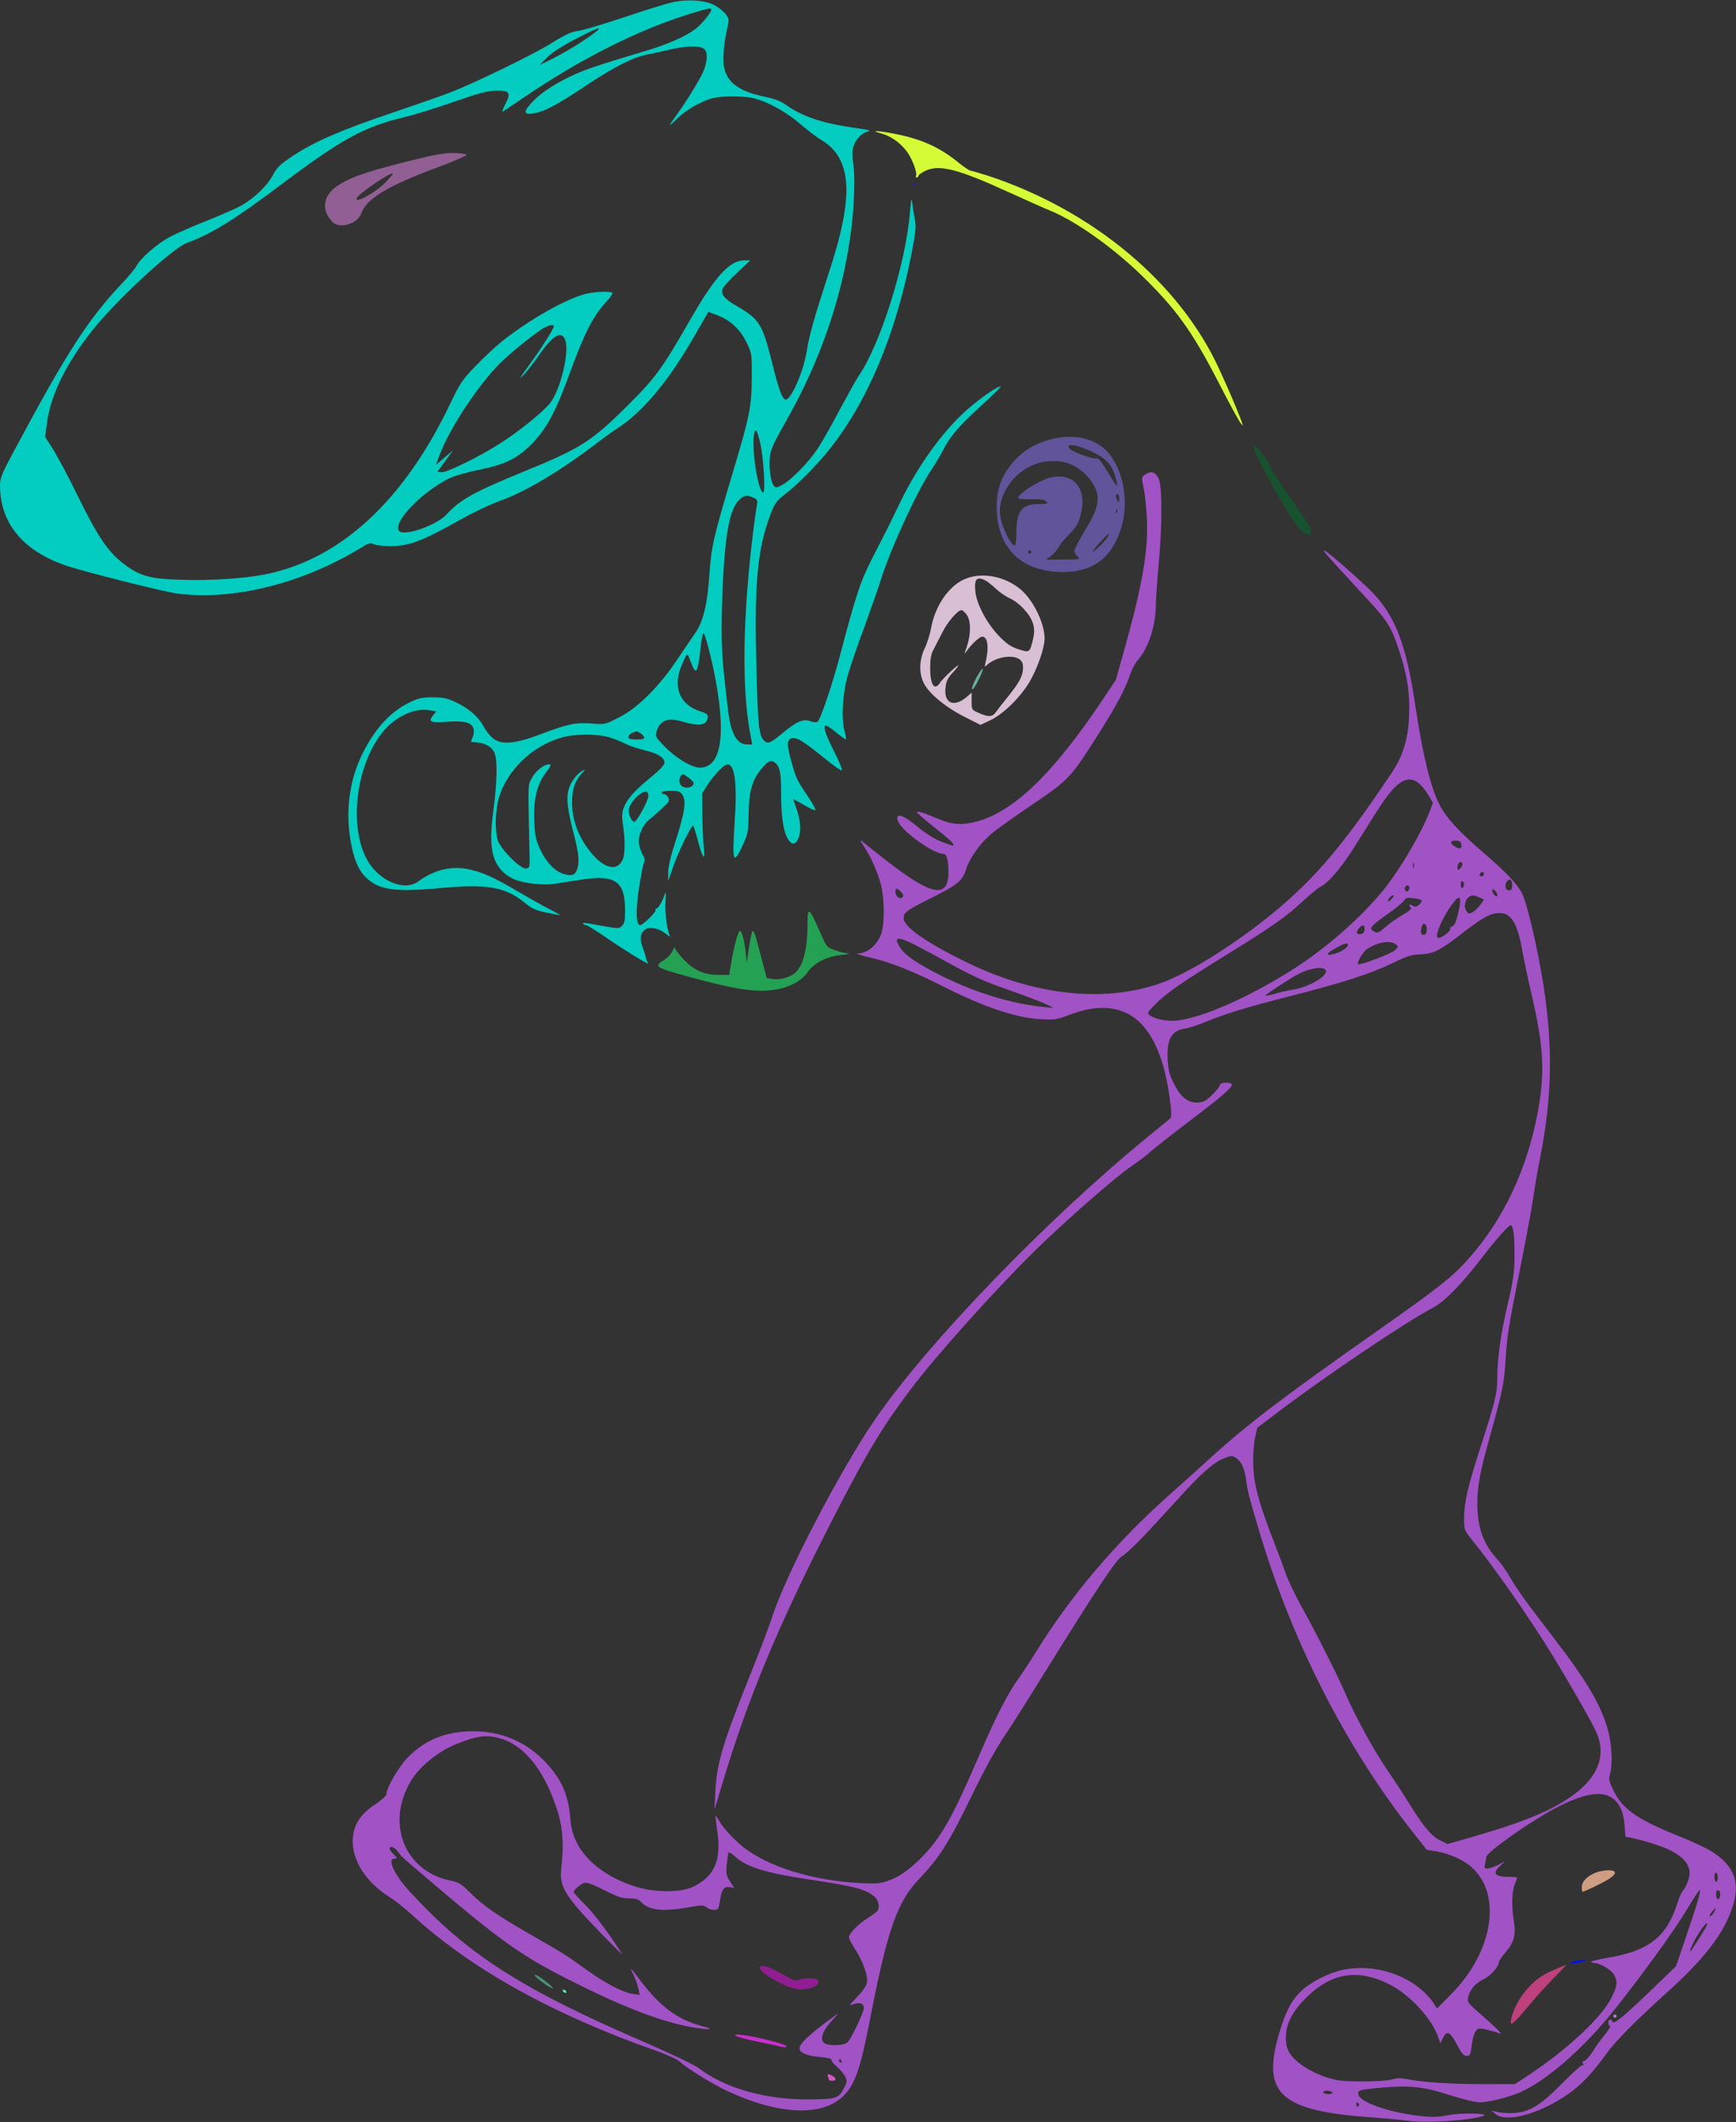 <?xml version="1.0" standalone="no"?>
<svg xmlns:xlink="http://www.w3.org/1999/xlink" id="svg" version="1.0" xmlns="http://www.w3.org/2000/svg" width="1047pt" height="1280pt" viewBox="0 0 1047 1280" preserveAspectRatio="xMidYMid meet">

<rect x="0" y="0" width="1047" height="1280" fill="#333333" stroke="none"/>

<g transform="translate(0,1280) scale(0.1,-0.1)" fill="#000000" stroke="none">
<path d="M4050 12785 c-35 -8 -164 -48 -286 -89 -122 -41 -246 -78 -275 -82&#10;-42 -5 -77 -21 -159 -72 -101 -64 -445 -232 -600 -294 -41 -17 -201 -73 -355&#10;-125 -323 -109 -476 -176 -607 -262 -80 -53 -97 -70 -122 -117 -33 -62 -111&#10;-138 -189 -183 -28 -16 -121 -57 -204 -90 -84 -33 -185 -77 -225 -98 -78 -41&#10;-180 -129 -205 -177 -8 -16 -48 -64 -87 -105 -203 -215 -332 -414 -644 -997&#10;-81 -150 -92 -177 -92 -221 0 -227 136 -394 397 -484 102 -35 585 -157 666&#10;-168 334 -46 755 57 1105 270 55 34 67 37 85 27 13 -7 58 -12 107 -12 100 1&#10;178 28 350 123 154 86 225 120 321 156 150 56 353 178 564 339 44 34 100 74&#10;125 90 159 102 316 291 479 578 l73 127 40 -15 c91 -32 153 -88 195 -179 27&#10;-57 28 -66 27 -205 -1 -172 -12 -227 -113 -565 -116 -387 -131 -451 -142 -614&#10;-12 -181 -37 -288 -84 -356 -19 -27 -69 -102 -112 -165 -108 -162 -240 -293&#10;-352 -348 -82 -42 -85 -42 -160 -36 -95 8 -146 -2 -304 -62 -155 -59 -235 -68&#10;-287 -32 -19 13 -48 47 -63 76 -33 61 -91 111 -173 149 -48 22 -73 27 -136 27&#10;-65 0 -86 -5 -141 -32 -115 -57 -206 -157 -282 -310 -77 -156 -102 -341 -71&#10;-521 20 -115 46 -177 94 -224 78 -76 173 -89 463 -62 271 24 377 5 495 -91 42&#10;-34 65 -45 129 -58 42 -9 80 -16 84 -16 3 0 -24 16 -61 34 -37 19 -125 69&#10;-196 110 -148 88 -222 120 -310 136 -98 17 -200 -10 -289 -76 -84 -63 -239 3&#10;-310 132 -109 200 -67 559 88 760 76 99 198 158 292 140 l38 -7 -21 -26 c-29&#10;-37 -13 -44 92 -36 101 7 145 -6 154 -44 4 -13 1 -36 -5 -49 -6 -14 -11 -26&#10;-11 -27 0 -2 16 -4 36 -5 49 -4 87 -24 104 -58 21 -38 19 -177 -4 -349 -28&#10;-213 -13 -307 61 -377 15 -15 44 -33 63 -41 60 -25 173 -38 242 -28 35 6 110&#10;17 168 26 200 31 260 -11 260 -184 0 -65 -3 -81 -20 -96 -20 -18 -12 -19 -197&#10;15 -24 4 -40 4 -37 -1 3 -5 11 -9 18 -9 7 0 59 -32 116 -71 98 -68 244 -159&#10;256 -159 3 0 2 6 -2 12 -5 7 -9 19 -10 28 -1 8 -10 35 -19 59 -19 52 -14 85&#10;18 106 28 18 80 6 123 -27 26 -21 27 -21 20 -3 -16 42 -27 143 -22 205 3 40 2&#10;55 -3 40 -14 -43 -41 -90 -52 -90 -6 0 -8 -4 -5 -9 6 -9 -77 -91 -93 -91 -25&#10;0 -28 86 -6 233 9 56 20 117 26 135 9 26 8 38 -5 57 -8 13 -18 42 -22 64 -8&#10;50 22 118 69 154 18 14 51 44 75 66 38 35 42 43 32 60 -6 12 -17 21 -25 21 -8&#10;0 -15 5 -15 10 0 6 25 10 55 10 47 0 57 -3 71 -25 24 -37 14 -102 -40 -273&#10;-31 -95 -46 -161 -46 -195 l0 -52 31 90 c28 83 107 245 119 245 3 0 16 -41 29&#10;-90 28 -107 45 -128 36 -43 -4 32 -8 119 -9 193 l-1 135 32 51 c38 59 101 124&#10;119 124 47 0 61 -116 44 -362 -15 -225 -7 -247 46 -133 35 75 37 85 39 195 2&#10;133 19 198 68 261 42 55 62 67 85 53 34 -21 43 -60 43 -181 -1 -137 13 -235&#10;38 -278 25 -44 48 -44 67 1 18 43 12 111 -16 187 -10 26 -17 47 -15 47 2 0 31&#10;-16 65 -36 33 -20 64 -34 67 -30 4 3 -14 36 -39 74 -73 109 -76 116 -103 211&#10;-32 110 -31 145 5 149 30 3 69 -21 198 -126 51 -41 95 -72 99 -68 4 4 -16 53&#10;-44 109 -53 105 -69 152 -55 161 5 3 33 -15 63 -40 29 -24 57 -44 60 -44 3 0&#10;0 24 -8 53 -21 77 -11 229 22 341 14 50 59 180 100 290 40 111 85 237 98 281&#10;58 185 219 536 306 664 21 31 52 83 69 116 41 83 101 152 236 274 64 58 113&#10;107 111 109 -8 8 -92 -47 -172 -113 -158 -129 -323 -352 -439 -595 -35 -74&#10;-81 -166 -101 -205 -102 -196 -123 -244 -156 -348 -20 -61 -61 -207 -91 -323&#10;-50 -194 -124 -416 -145 -437 -5 -5 -23 -4 -43 3 -44 16 -82 0 -171 -74 -73&#10;-60 -87 -65 -111 -41 -29 30 -35 90 -44 435 -13 479 4 689 68 880 36 107 48&#10;126 103 168 77 58 205 188 280 285 223 286 386 677 481 1149 26 133 32 177 25&#10;215 -5 27 -12 71 -16 98 -6 48 -7 46 -15 -45 -25 -309 -177 -793 -308 -985&#10;-15 -22 -66 -114 -114 -203 -47 -90 -107 -196 -133 -235 -54 -84 -162 -193&#10;-216 -222 -37 -19 -39 -19 -52 -1 -19 25 -29 115 -21 178 5 39 28 88 91 198&#10;214 374 349 768 399 1167 18 143 24 318 12 395 -5 31 -6 72 -2 92 9 47 49 93&#10;89 102 26 6 8 11 -93 25 -188 28 -303 67 -405 140 -26 19 -67 34 -120 45 -148&#10;30 -223 80 -246 167 -12 47 -6 146 16 241 13 56 13 61 -6 88 -11 15 -40 40&#10;-65 54 -56 33 -167 41 -264 19z m240 -43 c0 -17 -57 -87 -92 -114 -64 -49&#10;-171 -96 -314 -138 -297 -89 -364 -112 -452 -155 -107 -52 -185 -106 -236&#10;-166 -44 -52 -33 -65 41 -49 60 14 140 58 311 173 156 103 271 162 350 177 32&#10;6 95 20 142 31 99 23 178 25 205 5 25 -18 23 -75 -4 -139 -22 -50 -101 -179&#10;-163 -264 -21 -29 -38 -54 -38 -57 0 -3 23 17 51 45 29 28 82 64 126 85 66 32&#10;89 38 167 42 52 2 116 -1 149 -8 86 -17 205 -81 293 -158 44 -37 100 -80 125&#10;-95 122 -70 170 -196 149 -385 -13 -120 -42 -237 -114 -457 -78 -240 -105&#10;-337 -121 -435 -19 -120 -93 -290 -126 -290 -20 0 -41 56 -79 209 -62 249 -77&#10;274 -218 356 -76 44 -98 73 -82 107 6 13 46 56 88 95 l77 73 -36 0 c-88 0&#10;-176 -97 -325 -356 -173 -302 -212 -355 -383 -524 -215 -214 -280 -255 -636&#10;-400 -283 -116 -372 -165 -449 -250 -63 -70 -266 -140 -291 -100 -33 54 138&#10;231 302 314 30 15 107 37 175 51 166 33 243 71 335 168 81 86 135 186 214 402&#10;93 256 145 358 229 449 22 24 37 46 33 49 -12 13 -119 7 -174 -9 -128 -38&#10;-347 -165 -500 -290 -36 -29 -105 -94 -153 -144 -78 -81 -92 -102 -146 -215&#10;-279 -590 -664 -948 -1120 -1039 -124 -25 -331 -39 -503 -33 -191 5 -254 22&#10;-350 96 -94 71 -156 162 -273 400 -57 117 -127 248 -153 290 l-49 76 10 74&#10;c21 175 116 369 278 572 144 181 481 492 565 523 154 57 288 140 575 356 364&#10;274 499 347 745 405 55 13 186 54 290 90 149 52 204 67 254 68 85 3 95 -12 58&#10;-83 -15 -28 -21 -47 -14 -43 6 4 66 44 132 89 346 235 693 408 1010 505 100&#10;30 115 33 115 21z m-711 -145 c-66 -49 -165 -110 -249 -152 l-75 -37 45 46&#10;c29 29 89 68 170 110 137 72 177 84 109 33z m-239 -1765 c0 -14 -68 -122 -128&#10;-205 -78 -107 -91 -129 -48 -82 20 22 55 67 78 100 92 135 146 167 168 101 24&#10;-75 -31 -301 -93 -378 -41 -52 -188 -171 -299 -241 -123 -80 -325 -179 -355&#10;-175 l-25 3 24 32 c13 18 34 47 47 65 l24 33 -29 -25 c-16 -14 -39 -34 -52&#10;-44 l-22 -19 14 40 c54 153 206 393 348 548 51 56 190 172 273 228 39 26 75&#10;35 75 19z m1245 -705 c20 -85 33 -297 18 -297 -30 0 -70 253 -56 347 8 48 19&#10;32 38 -50z m-40 -329 c21 -9 25 -17 21 -37 -3 -14 -12 -80 -21 -146 -65 -519&#10;-73 -959 -21 -1237 l13 -68 -32 0 c-61 0 -98 67 -114 206 -6 49 -16 136 -22&#10;194 -19 165 -21 306 -10 562 15 312 42 456 98 512 28 29 49 32 88 14z m-240&#10;-1043 c78 -380 48 -585 -84 -585 -50 0 -148 60 -216 131 -53 55 -54 58 -44 91&#10;22 67 69 82 165 53 70 -21 121 -20 134 4 18 34 11 46 -32 59 -132 41 -175 152&#10;-112 291 22 52 29 60 36 45 4 -11 14 -37 23 -58 22 -55 33 -37 46 70 17 145&#10;19 148 40 79 10 -33 30 -114 44 -180z m-446 -375 c10 -5 21 -16 25 -25 4 -12&#10;-4 -15 -44 -15 -38 0 -50 4 -50 15 0 9 10 20 23 25 29 11 26 11 46 0z m-188&#10;-26 c30 -9 74 -26 99 -39 25 -13 78 -31 118 -40 85 -20 128 -50 118 -82 -4&#10;-12 -38 -47 -77 -78 -144 -117 -187 -182 -175 -267 18 -117 17 -203 -1 -238&#10;-40 -77 -134 -38 -220 90 -55 81 -83 171 -83 261 0 78 17 129 58 173 23 24 24&#10;27 6 18 -35 -18 -73 -70 -85 -115 -14 -53 -7 -118 31 -265 32 -124 36 -174 20&#10;-217 -13 -34 -33 -40 -81 -26 -53 16 -106 72 -142 150 -26 57 -31 81 -35 173&#10;-5 128 17 219 73 292 28 37 31 46 17 46 -32 0 -81 -39 -104 -82 -25 -46 -24&#10;-14 -14 -473 1 -66 0 -70 -22 -73 -33 -5 -156 120 -171 173 -18 64 -13 185 9&#10;257 51 166 201 309 375 359 78 23 214 24 286 3z m489 -250 c24 -21 28 -29 19&#10;-40 -19 -23 -68 -18 -78 9 -9 23 2 57 19 57 4 0 22 -12 40 -26z m-250 -106 c0&#10;-28 -72 -159 -85 -155 -20 7 -38 53 -32 79 13 50 85 116 110 101 4 -2 7 -14 7&#10;-25z" style="fill:#02cdc0"/>
<path d="M2455 11826 c-260 -65 -364 -103 -435 -158 -73 -58 -80 -136 -17&#10;-205 42 -47 155 -14 176 50 29 86 157 165 445 272 103 38 189 75 190 80 0 6&#10;-31 11 -74 12 -61 1 -114 -8 -285 -51z m-131 -127 c-62 -64 -198 -136 -170&#10;-90 18 29 205 155 215 145 3 -3 -17 -27 -45 -55z" style="fill:#915f93"/>
<path d="M5312 11996 c60 -16 114 -54 156 -108 32 -42 67 -133 56 -149 -3 -5&#10;0 -9 5 -9 6 0 11 5 11 11 0 5 21 19 46 31 83 36 196 7 497 -131 106 -48 221&#10;-100 257 -114 149 -62 369 -218 539 -382 214 -207 311 -342 475 -661 59 -115&#10;116 -220 127 -234 19 -25 19 -25 0 27 -32 82 -69 169 -128 297 -237 519 -761&#10;957 -1394 1166 -51 16 -97 30 -104 30 -7 0 -39 21 -70 46 -118 97 -230 147&#10;-400 179 -96 18 -139 19 -73 1z" style="fill:#d5fa36"/>
<path d="M5511 11684 c0 -11 3 -14 6 -6 3 7 2 16 -1 19 -3 4 -6 -2 -5 -13z" style="fill:#1912fa"/>
<path d="M6345 10152 c-95 -25 -161 -61 -216 -119 -91 -95 -124 -188 -117&#10;-323 13 -228 159 -360 398 -360 171 0 278 72 340 230 64 163 35 374 -69 493&#10;-73 82 -203 113 -336 79z m225 -69 c74 -32 117 -67 139 -111 17 -36 35 -102&#10;26 -102 -2 0 -27 38 -55 85 -40 66 -56 84 -69 80 -17 -5 -132 35 -157 56 -8 6&#10;-11 15 -9 20 8 12 62 0 125 -28z m-110 -84 c86 -38 160 -132 160 -201 0 -56&#10;-17 -100 -80 -203 -33 -55 -60 -108 -60 -117 0 -10 9 -25 19 -35 19 -17 16&#10;-18 -85 -18 l-105 -1 31 24 c17 13 37 37 45 52 8 16 37 51 64 78 36 36 54 64&#10;65 103 49 164 -31 272 -178 239 -72 -17 -211 -108 -193 -127 4 -3 40 -5 80 -4&#10;56 1 77 -2 87 -14 11 -13 5 -15 -47 -15 -100 0 -133 -43 -133 -175 0 -41 -4&#10;-75 -9 -75 -29 0 -91 139 -91 205 0 120 95 245 220 288 64 23 155 21 210 -4z&#10;m290 -206 c0 -22 -2 -25 -10 -13 -13 20 -13 40 0 40 6 0 10 -12 10 -27z m-13&#10;-85 c-3 -8 -6 -5 -6 6 -1 11 2 17 5 13 3 -3 4 -12 1 -19z m-54 -143 c-15 -26&#10;-85 -96 -91 -90 -5 5 86 105 96 105 1 0 -1 -7 -5 -15z m-463 -95 c0 -5 -4 -10&#10;-10 -10 -5 0 -10 5 -10 10 0 6 5 10 10 10 6 0 10 -4 10 -10z" style="fill:#61549a"/>
<path d="M7560 10103 c1 -34 187 -371 259 -471 52 -70 112 -77 79 -10 -9 18&#10;-66 105 -127 192 -61 87 -111 164 -111 171 0 16 -79 125 -91 125 -5 0 -9 -3&#10;-9 -7z" style="fill:#17532f"/>
<path d="M6904 9936 c-20 -14 -20 -18 -7 -78 8 -35 16 -117 20 -183 9 -193&#10;-26 -398 -133 -783 l-54 -192 -82 -123 c-296 -443 -534 -672 -758 -732 -88&#10;-24 -148 -19 -231 16 -89 38 -129 50 -129 40 0 -4 50 -47 110 -95 96 -75 126&#10;-106 104 -106 -3 0 -35 12 -72 26 -40 16 -93 50 -136 86 -90 75 -138 90 -121&#10;37 19 -59 213 -199 275 -199 20 0 30 -37 30 -111 0 -166 -106 -142 -400 91&#10;-58 45 -114 90 -124 99 -11 9 -6 -4 13 -32 44 -65 85 -158 105 -238 21 -84 21&#10;-232 1 -290 -25 -70 -82 -118 -142 -120 -15 0 18 -11 73 -24 124 -28 262 -83&#10;445 -176 241 -122 434 -187 580 -196 90 -5 100 -4 176 25 341 132 547 -40 608&#10;-505 11 -84 12 -110 2 -119 -7 -6 -60 -50 -118 -97 -609 -495 -1338 -1248&#10;-1661 -1717 -208 -302 -542 -944 -620 -1190 -17 -52 -73 -201 -125 -330 -173&#10;-430 -211 -555 -219 -730 l-5 -105 50 165 c146 487 318 905 611 1485 244 481&#10;338 641 525 889 147 195 501 590 737 823 180 178 501 459 593 520 39 26 90 65&#10;115 88 25 22 128 103 229 180 191 144 261 204 261 223 0 7 -15 12 -34 12 -25&#10;0 -36 -5 -41 -19 -3 -11 -26 -38 -50 -60 -37 -34 -51 -41 -86 -41 -58 0 -100&#10;35 -140 116 -27 54 -33 81 -37 148 -6 117 25 171 104 182 22 3 73 20 114 36&#10;137 56 242 88 518 159 328 84 483 134 621 200 87 43 114 51 170 53 77 3 117&#10;23 263 137 110 85 156 110 208 112 73 3 112 -60 141 -226 11 -61 35 -176 54&#10;-256 75 -320 84 -478 40 -716 -63 -342 -206 -647 -412 -880 -102 -116 -177&#10;-175 -559 -444 -565 -397 -783 -563 -999 -760 -55 -50 -167 -151 -250 -225&#10;-324 -287 -599 -612 -811 -956 -32 -52 -75 -117 -95 -145 -68 -93 -136 -224&#10;-239 -462 -168 -391 -235 -509 -360 -634 -99 -99 -194 -149 -284 -149 -302 2&#10;-599 83 -771 210 -58 43 -139 130 -161 173 -9 16 -17 27 -18 25 -2 -1 3 -43&#10;10 -93 27 -176 -19 -276 -151 -337 -71 -33 -228 -32 -335 1 -171 52 -304 151&#10;-361 267 -25 50 -34 84 -40 152 -12 145 -59 244 -163 348 -122 122 -282 181&#10;-461 171 -149 -9 -257 -57 -357 -158 -54 -56 -128 -183 -128 -222 0 -8 -32&#10;-36 -70 -62 -79 -52 -119 -109 -130 -182 -20 -131 65 -277 215 -372 36 -23&#10;100 -73 142 -112 352 -323 842 -596 1462 -815 69 -24 136 -55 150 -68 43 -40&#10;196 -135 284 -176 308 -145 570 -158 700 -35 72 69 104 158 163 459 106 548&#10;165 715 299 855 117 122 179 218 311 491 88 181 160 311 219 395 23 33 131&#10;204 240 380 291 469 418 661 452 679 33 17 140 127 324 330 152 169 227 236&#10;293 261 43 17 47 17 72 1 31 -21 50 -63 59 -131 9 -67 18 -103 72 -285 201&#10;-685 531 -1333 942 -1851 l76 -96 62 -10 c79 -14 159 -51 210 -96 184 -167&#10;127 -511 -126 -766 l-84 -85 -16 25 c-105 162 -344 252 -553 208 -80 -17 -187&#10;-70 -244 -122 -65 -58 -103 -133 -144 -277 -99 -349 18 -452 555 -490 83 -6&#10;184 -15 225 -21 106 -16 375 1 455 29 47 16 -131 20 -210 5 -67 -13 -96 -14&#10;-180 -4 -181 21 -356 83 -363 129 -4 26 6 29 158 42 161 13 243 3 402 -49 70&#10;-22 147 -41 171 -41 52 0 179 31 244 60 164 72 391 272 579 510 173 218 362&#10;481 431 598 36 61 70 112 74 112 10 0 -15 -83 -86 -292 l-57 -167 -117 -113&#10;c-186 -180 -258 -241 -265 -223 -8 22 -26 18 -26 -5 0 -11 5 -20 11 -20 5 0&#10;-8 -21 -29 -48 -22 -26 -56 -73 -76 -105 -20 -31 -43 -57 -51 -57 -9 0 -12 -6&#10;-8 -17 4 -10 2 -14 -4 -10 -5 3 -59 -45 -120 -107 -133 -137 -206 -180 -307&#10;-181 -34 0 -74 3 -91 8 l-30 7 24 -20 c66 -56 271 1 446 125 73 52 141 124&#10;218 231 60 84 176 201 382 387 213 193 326 339 380 493 54 153 19 257 -117&#10;344 -31 21 -127 66 -213 100 -243 97 -333 162 -386 275 -25 52 -27 66 -19 95&#10;16 56 12 171 -9 253 -41 157 -125 302 -337 577 -161 209 -214 283 -259 360&#10;-20 36 -54 83 -75 106 -84 91 -120 192 -120 335 0 105 15 185 70 384 83 299&#10;91 336 100 480 10 156 14 183 99 610 33 165 65 341 71 390 7 50 25 155 41 235&#10;69 354 75 652 19 1020 -35 224 -98 496 -130 561 -32 61 -101 134 -247 258&#10;-131 113 -212 201 -250 275 -55 107 -102 299 -148 606 -55 373 -126 550 -277&#10;696 -90 87 -260 234 -271 234 -11 0 14 -28 222 -253 168 -181 179 -198 235&#10;-369 45 -139 60 -242 54 -381 -6 -136 -37 -237 -103 -336 -262 -391 -417 -582&#10;-624 -768 -245 -219 -588 -442 -783 -507 -348 -117 -765 -67 -1183 142 -231&#10;115 -355 204 -355 254 0 34 17 47 155 116 171 86 199 108 221 178 21 66 81&#10;152 148 211 26 23 121 91 210 152 274 185 265 176 458 481 95 151 146 248 173&#10;330 10 30 31 71 48 90 64 73 107 205 108 330 1 41 8 152 17 245 22 244 22 469&#10;0 518 -19 41 -47 49 -84 23z m1654 -1861 c17 -14 42 -46 57 -71 l27 -46 -17&#10;-46 c-50 -132 -173 -343 -275 -472 -142 -177 -364 -371 -580 -504 -255 -158&#10;-515 -272 -668 -291 -57 -7 -135 7 -167 31 -18 14 -17 16 30 64 67 69 163 135&#10;430 300 274 169 363 231 464 326 42 39 90 78 107 87 51 26 135 127 218 263 44&#10;71 108 173 144 227 97 148 165 187 230 132z m255 -365 c7 -28 -9 -35 -38 -16&#10;-33 22 -31 36 4 36 20 0 30 -6 34 -20z m-286 -142 c-3 -7 -5 -2 -5 12 0 14 2&#10;19 5 13 2 -7 2 -19 0 -25z m293 18 c0 -7 -7 -19 -15 -26 -12 -10 -15 -9 -15 7&#10;0 11 3 23 7 26 11 12 23 8 23 -7z m130 -54 c0 -13 -12 -22 -22 -16 -10 6 -1&#10;24 13 24 5 0 9 -4 9 -8z m170 -73 c0 -22 -5 -29 -20 -29 -23 0 -28 38 -8 58&#10;16 16 28 5 28 -29z m-290 6 c0 -8 -4 -17 -10 -20 -6 -4 -10 5 -10 20 0 15 4&#10;24 10 20 6 -3 10 -12 10 -20z m-330 -19 c0 -8 -4 -17 -9 -21 -12 -7 -24 12&#10;-16 25 9 15 25 12 25 -4z m-3065 -26 c14 -15 16 -23 7 -32 -15 -15 -42 7 -42&#10;33 0 25 12 24 35 -1z m3595 -17 c0 -13 -3 -13 -15 -3 -8 7 -15 19 -15 27 0 13&#10;3 13 15 3 8 -7 15 -19 15 -27z m-635 -23 c-10 -11 -20 -18 -23 -15 -7 6 18 35&#10;31 35 5 0 2 -9 -8 -20z m528 7 l27 -12 -22 -32 c-13 -18 -34 -38 -47 -45 -20&#10;-11 -25 -10 -37 7 -17 23 -10 64 13 83 20 15 30 15 66 -1z m-350 -16 c4 -4 -2&#10;-16 -13 -26 -18 -16 -24 -17 -41 -7 -10 7 -19 8 -19 3 0 -6 5 -13 11 -17 6 -3&#10;-14 -21 -48 -40 -32 -18 -80 -51 -106 -74 -39 -35 -49 -39 -67 -30 -37 20 -28&#10;32 90 115 44 31 84 65 90 75 8 15 18 17 52 13 24 -3 46 -9 51 -12z m222 -77&#10;c-13 -55 -24 -78 -36 -81 -10 -3 -16 -10 -13 -16 5 -15 -61 -61 -75 -53 -19&#10;12 28 122 89 205 46 62 58 44 35 -55z m-190 -100 c0 -19 -6 -30 -17 -32 -19&#10;-4 -24 21 -12 53 10 25 29 12 29 -21z m-375 2 c0 -15 -7 -26 -20 -29 -28 -7&#10;-35 10 -14 34 23 25 34 24 34 -5z m-2717 -92 c39 -20 144 -76 232 -125 123&#10;-67 200 -102 331 -147 94 -33 195 -71 225 -85 l54 -26 -55 5 c-196 19 -407 83&#10;-615 185 -148 74 -222 124 -252 168 -48 71 -25 77 80 25z m2903 2 c19 -15 19&#10;-15 -3 -37 -21 -21 -212 -93 -222 -84 -9 10 29 74 54 91 62 41 138 54 171 30z&#10;m-286 -4 c0 -15 -34 -39 -73 -52 -62 -20 -66 -5 -7 28 55 32 80 39 80 24z&#10;m-135 -153 c20 -32 -99 -103 -201 -119 -33 -5 -82 -16 -109 -25 -27 -8 -51&#10;-12 -53 -10 -4 4 148 104 200 131 68 35 149 47 163 23z m1128 -1556 c9 -37 12&#10;-81 11 -183 -1 -86 -8 -137 -42 -280 -41 -175 -62 -324 -62 -449 0 -85 -14&#10;-139 -99 -403 -80 -248 -101 -339 -101 -437 0 -67 2 -71 43 -123 140 -172 348&#10;-470 494 -708 105 -172 229 -389 259 -454 78 -171 -12 -329 -261 -458 -118&#10;-61 -254 -110 -488 -178 l-147 -42 -48 24 c-52 27 -100 85 -195 239 -32 52&#10;-85 132 -117 179 -76 108 -195 326 -251 455 -49 114 -174 363 -272 540 -37 66&#10;-77 152 -91 190 -13 39 -52 142 -86 230 -83 217 -111 326 -112 445 -1 52 5&#10;121 12 152 l13 57 131 99 c289 219 776 546 929 625 67 35 172 141 296 303 86&#10;112 159 194 172 194 4 0 10 -8 12 -17z m-6103 -3079 c149 -44 271 -203 346&#10;-449 29 -96 35 -201 19 -333 -13 -112 22 -169 250 -403 70 -72 123 -124 118&#10;-117 -70 113 -170 247 -225 301 -37 37 -68 71 -68 75 0 13 42 49 65 56 14 4&#10;53 -10 119 -44 81 -41 107 -50 150 -50 43 0 57 -5 76 -25 44 -47 133 -56 282&#10;-29 80 15 89 15 110 0 28 -20 64 -21 71 -2 3 7 8 34 12 59 8 53 25 71 59 65&#10;l24 -5 -25 39 c-23 35 -25 45 -20 105 4 36 9 68 11 71 3 2 22 -10 42 -28 71&#10;-62 182 -96 439 -135 283 -42 350 -60 403 -108 21 -20 29 -62 14 -82 -4 -6&#10;-31 -26 -59 -44 -57 -36 -113 -93 -113 -116 0 -8 18 -42 40 -76 39 -60 70&#10;-141 70 -181 0 -29 -18 -59 -68 -110 -44 -46 -45 -47 -15 -36 38 14 63 5 63&#10;-24 0 -22 -67 -166 -95 -202 -21 -27 -131 -29 -150 -2 -19 26 2 77 58 135 23&#10;25 35 40 27 34 -164 -117 -234 -182 -228 -212 5 -24 51 -42 128 -48 38 -3 67&#10;-10 64 -15 -3 -4 11 -23 31 -41 20 -17 44 -45 52 -61 13 -26 13 -32 -9 -74&#10;-30 -59 -47 -64 -223 -64 -251 -1 -495 69 -649 187 -28 21 -153 81 -304 147&#10;-767 330 -1092 538 -1444 923 -92 102 -135 195 -88 195 18 0 17 2 -5 25 -14&#10;13 -25 29 -25 35 0 20 29 10 49 -17 26 -35 11 -21 181 -166 456 -388 568 -467&#10;900 -632 290 -145 515 -230 689 -261 112 -20 150 -16 64 6 -144 38 -252 117&#10;-371 275 -61 81 -68 87 -43 38 11 -22 25 -60 30 -83 l9 -42 -41 6 c-61 9 -168&#10;65 -279 145 -120 87 -140 100 -340 214 -200 115 -285 174 -363 252 -52 52 -67&#10;62 -117 72 -277 57 -392 342 -242 598 52 89 165 181 276 226 126 51 184 58&#10;268 33z m6701 -357 c46 -30 71 -85 77 -167 l5 -68 36 -7 c20 -3 79 -19 131&#10;-35 147 -45 220 -105 220 -178 0 -32 -20 -82 -45 -112 -6 -8 -20 -40 -29 -70&#10;-65 -203 -171 -286 -419 -328 -59 -10 -105 -21 -101 -25 4 -4 14 -7 23 -7 31&#10;0 102 -43 116 -71 22 -41 19 -69 -16 -138 -57 -115 -262 -308 -483 -455 l-99&#10;-66 -197 0 c-195 0 -359 11 -454 30 -35 7 -60 7 -90 -2 -24 -7 -98 -12 -181&#10;-12 -124 1 -149 4 -221 27 -93 31 -182 90 -216 144 -17 29 -23 52 -23 98 1 82&#10;45 164 135 248 147 139 301 162 485 71 123 -60 259 -206 299 -320 l13 -38 14&#10;29 c24 51 44 43 84 -34 30 -56 42 -71 60 -71 20 0 24 7 30 57 8 64 22 100 41&#10;107 12 5 80 -10 129 -29 22 -8 -21 35 -129 129 -61 53 -67 62 -62 88 9 46 44&#10;87 93 110 41 19 93 77 93 105 0 6 18 32 40 58 51 59 64 105 50 187 -14 90 -12&#10;180 5 221 8 20 15 39 15 42 0 3 -22 5 -49 5 -87 0 -103 20 -53 67 l27 26 -42&#10;-22 c-23 -11 -51 -21 -63 -21 -17 0 -19 4 -14 26 4 15 7 35 8 44 2 28 255 208&#10;409 290 171 91 280 112 348 67z m639 -483 c0 -13 -4 -24 -10 -24 -5 0 -10 14&#10;-10 31 0 17 4 28 10 24 6 -3 10 -17 10 -31z m13 -86 c6 -19 -4 -49 -14 -42&#10;-12 7 -12 54 0 54 5 0 11 -6 14 -12z m-33 -117 c-11 -21 -30 -37 -30 -25 0 8&#10;30 44 37 44 2 0 -1 -9 -7 -19z m-51 -93 c-21 -40 -91 -148 -95 -148 -9 0 28&#10;77 59 122 33 49 57 66 36 26z m-5214 -808 c3 -5 1 -10 -4 -10 -6 0 -11 5 -11&#10;10 0 6 2 10 4 10 3 0 8 -4 11 -10z m2960 -190 c4 -6 -7 -10 -24 -10 -17 0 -31&#10;5 -31 10 0 6 11 10 24 10 14 0 28 -4 31 -10z m160 -69 c3 -5 1 -12 -5 -16 -5&#10;-3 -10 1 -10 9 0 18 6 21 15 7z" style="fill:#a152c5"/>
<path d="M4583 937 c-18 -29 173 -137 241 -136 62 0 111 20 111 44 0 16 -8 21&#10;-44 23 -24 2 -56 -2 -70 -8 -24 -9 -35 -6 -97 30 -82 47 -131 64 -141 47z" style="fill:#911d93"/>
<path d="M3245 864 c17 -13 45 -34 64 -45 29 -17 32 -17 20 -3 -20 24 -90 74&#10;-103 74 -6 -1 3 -12 19 -26z" style="fill:#47937e"/>
<path d="M3395 790 c3 -5 11 -10 16 -10 6 0 7 5 4 10 -3 6 -11 10 -16 10 -6 0&#10;-7 -4 -4 -10z" style="fill:#5ee6ad"/>
<path d="M4435 522 c6 -6 66 -22 135 -36 69 -14 135 -28 146 -32 12 -3 24 -2&#10;28 4 6 10 -177 58 -264 68 -39 5 -52 3 -45 -4z" style="fill:#ca2fce"/>
<path d="M4994 274 c3 -9 6 -18 6 -20 0 -2 9 -4 20 -4 25 0 26 16 1 30 -27 14&#10;-34 13 -27 -6z" style="fill:#d655c5"/>
<path d="M9620 1504 c-51 -22 -80 -53 -80 -86 0 -15 2 -28 4 -28 11 0 121 53&#10;156 75 54 34 53 55 -2 55 -24 -1 -59 -8 -78 -16z" style="fill:#ce9d82"/>
<path d="M9491 969 c-40 -16 -19 -18 39 -4 48 12 50 13 20 14 -19 0 -46 -5&#10;-59 -10z" style="fill:#060df9"/>
<path d="M9389 926 c-81 -33 -120 -59 -173 -116 -48 -51 -90 -130 -102 -188&#10;-10 -49 10 -34 101 75 44 53 115 132 158 175 42 43 76 78 75 78 -2 0 -28 -11&#10;-59 -24z" style="fill:#be407c"/>
<path d="M5833 9313 c-102 -35 -192 -160 -217 -299 -7 -38 -24 -94 -39 -124&#10;-32 -67 -36 -145 -8 -205 28 -63 126 -145 241 -205 l103 -52 60 28 c78 37 180&#10;137 236 231 48 82 91 205 91 262 0 95 -72 240 -152 302 -91 72 -217 97 -315&#10;62z m110 -14 c12 -6 40 -28 62 -49 22 -21 61 -48 88 -60 59 -28 123 -99 138&#10;-154 8 -31 8 -54 -1 -93 -20 -80 -20 -80 -87 -59 -46 15 -70 31 -118 80 -70&#10;72 -133 188 -142 264 -9 79 7 98 60 71z m-114 -205 c27 -34 28 -118 2 -194&#10;-16 -46 -16 -51 -3 -30 28 42 79 90 96 90 34 0 42 -66 19 -160 -6 -24 -5 -24&#10;13 -8 51 45 150 62 192 32 16 -11 22 -25 22 -51 0 -47 -19 -84 -87 -170 -32&#10;-39 -66 -83 -76 -97 -21 -31 -47 -32 -104 -6 -43 19 -43 19 -43 71 l0 52 -22&#10;-20 c-80 -72 -145 -50 -136 46 4 40 12 59 41 91 21 22 37 43 37 46 0 10 -94&#10;-78 -110 -103 -34 -53 -60 -15 -60 89 0 50 5 83 18 106 9 18 34 66 55 107 33&#10;66 93 135 117 135 5 0 18 -12 29 -26z" style="fill:#d9bfd3"/>
<path d="M5897 8728 c-28 -49 -44 -93 -30 -85 14 9 67 117 60 123 -3 3 -16&#10;-14 -30 -38z" style="fill:#67b09d"/>
<path d="M4870 7218 c0 -152 -31 -258 -84 -293 -36 -24 -87 -36 -126 -30 l-36&#10;6 -28 107 c-45 171 -49 183 -58 174 -4 -4 -14 -48 -21 -97 l-13 -90 -7 65 c-9&#10;76 -25 132 -36 125 -11 -6 -37 -105 -51 -192 l-12 -73 -66 0 c-88 0 -152 30&#10;-215 100 -26 28 -47 57 -47 64 -1 6 -7 -3 -14 -20 -8 -17 -30 -41 -49 -53 -65&#10;-40 -60 -45 136 -99 281 -78 413 -99 526 -82 89 13 164 52 200 104 40 58 114&#10;96 204 106 40 4 59 8 42 9 -16 2 -52 10 -80 20 -49 17 -49 18 -93 117 -64 146&#10;-72 150 -72 32z" style="fill:#25a154"/>
<path d="M9730 640 c0 -5 5 -10 10 -10 6 0 10 5 10 10 0 6 -4 10 -10 10 -5 0&#10;-10 -4 -10 -10z" style="fill:#b975ce"/>
</g>
</svg>